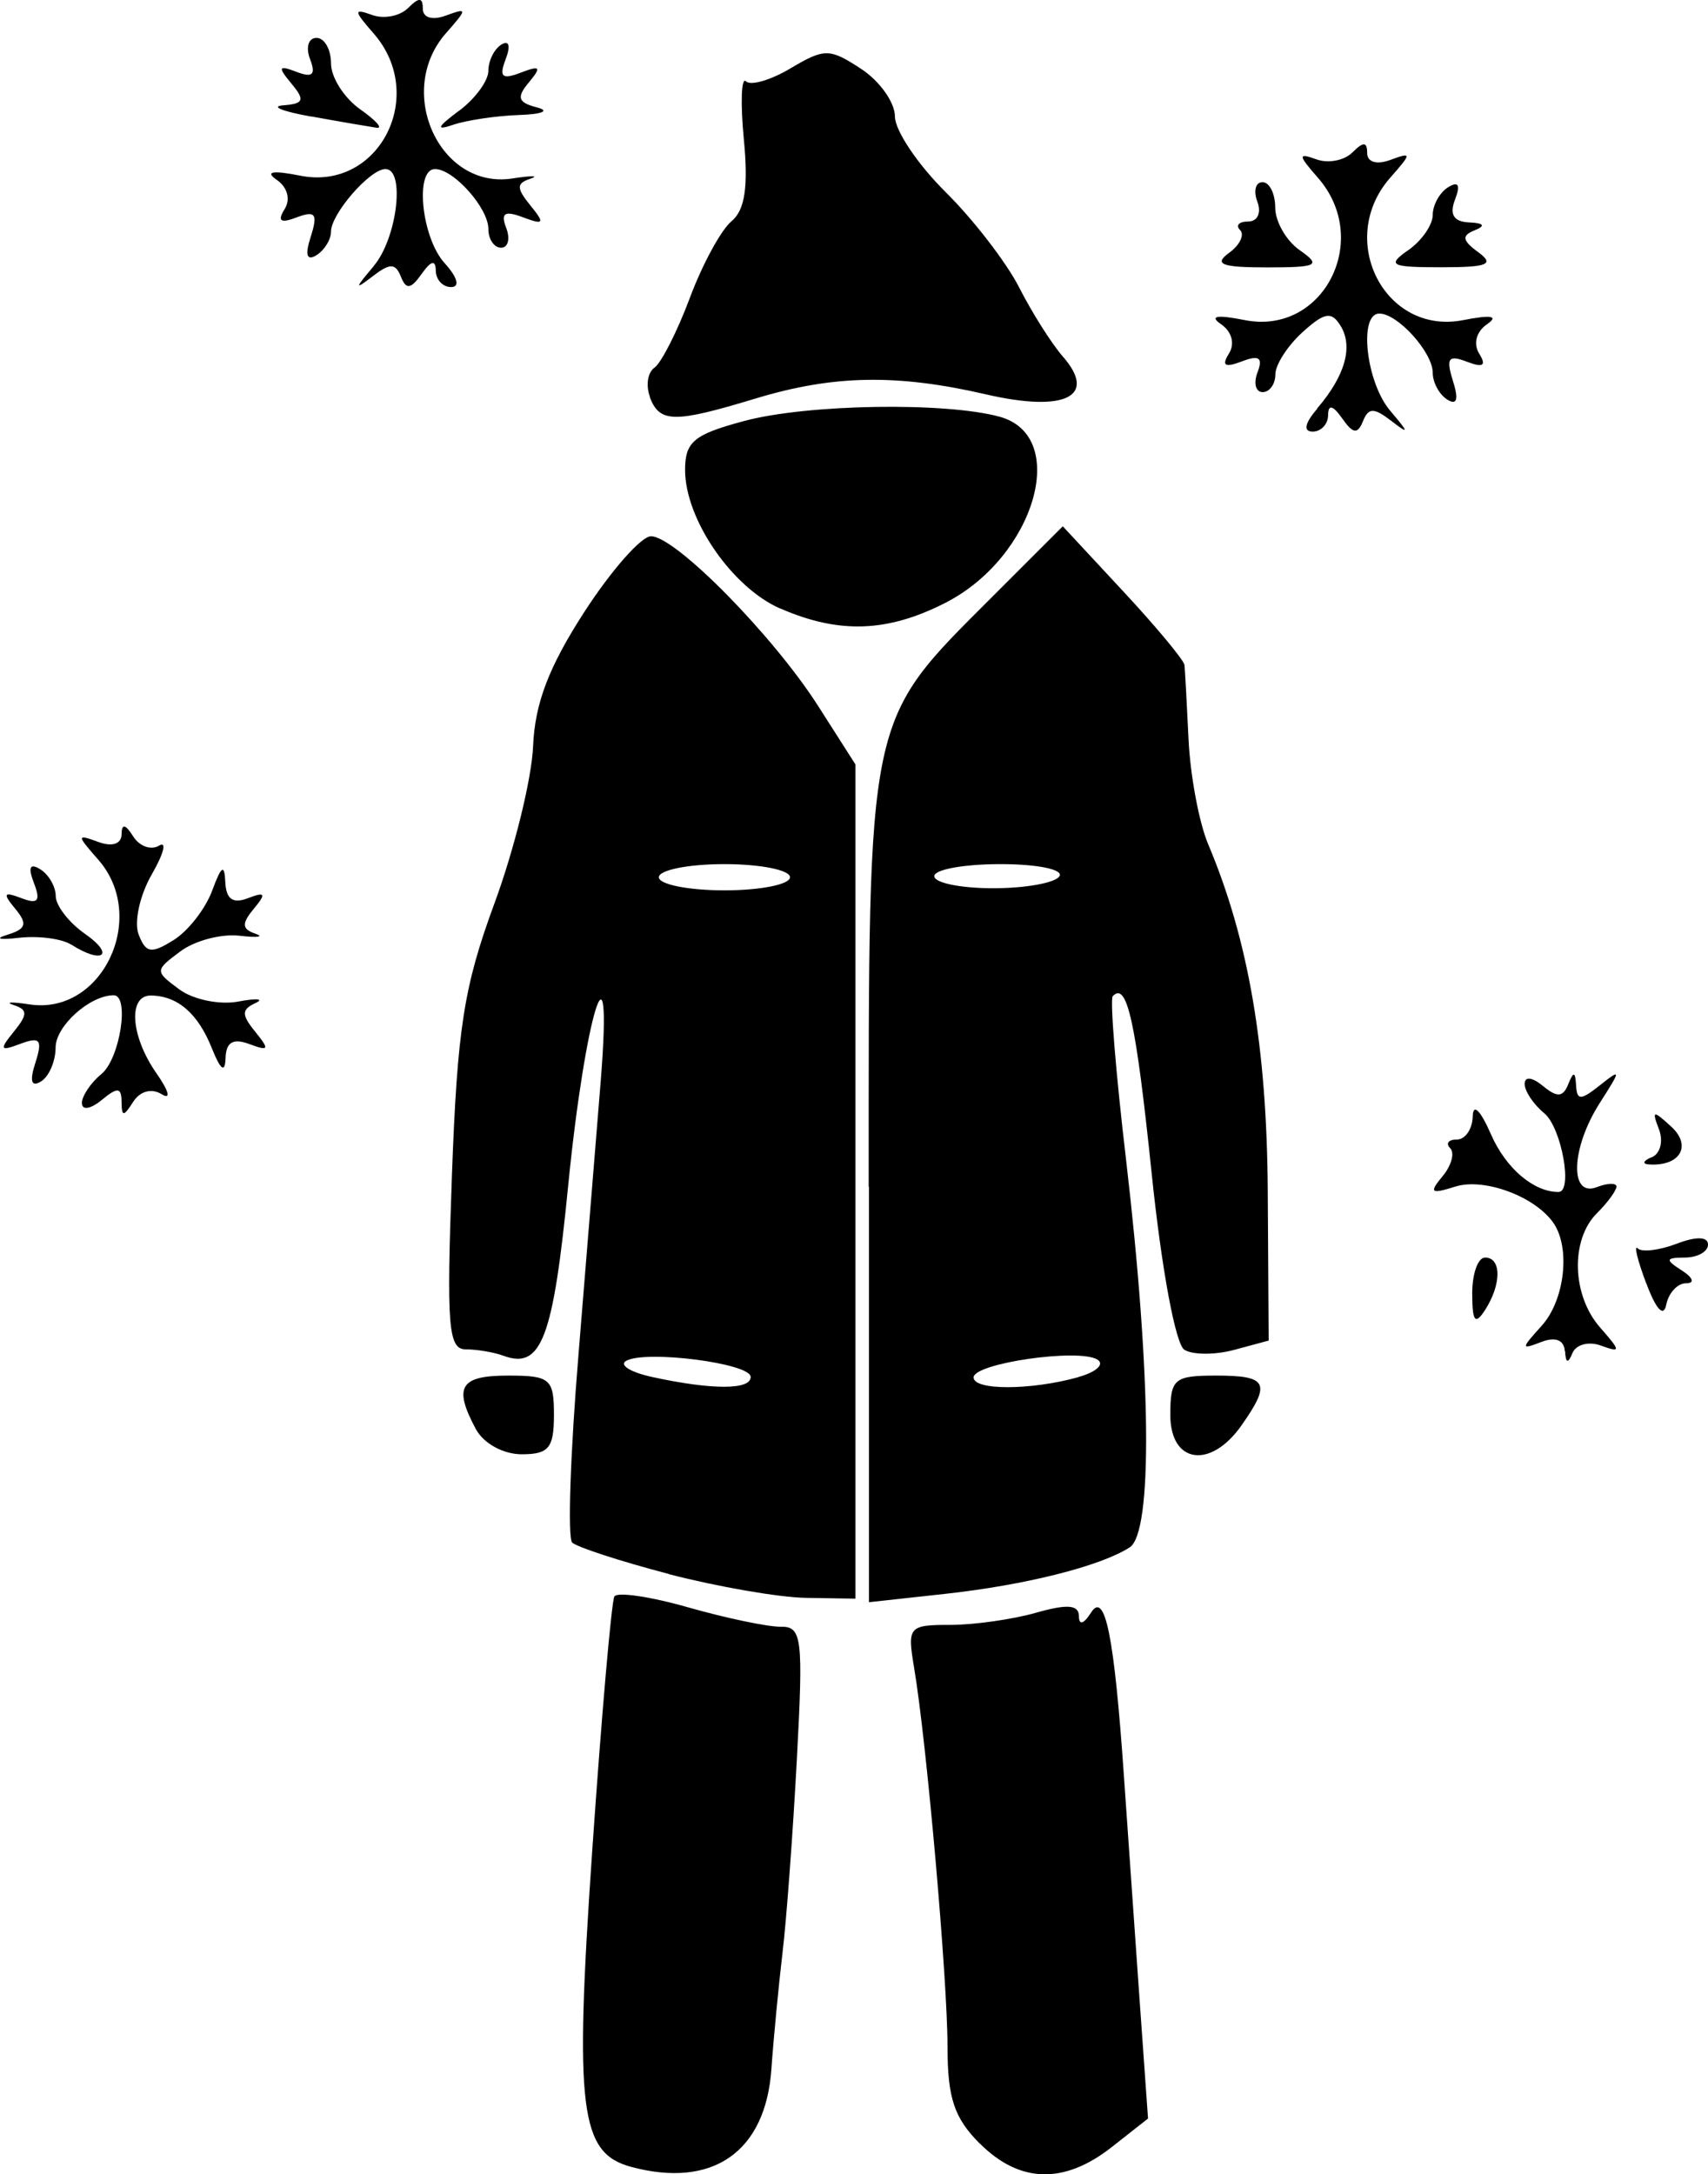 <?xml version="1.0" encoding="UTF-8"?>
<svg id="Layer_2" data-name="Layer 2" xmlns="http://www.w3.org/2000/svg" viewBox="0 0 130.24 165.78">
  <g id="svg1">
    <g id="g1">
      <path id="path5" d="M48.14,165.23c-3.93-1.05-4.34-4.37-2.98-24.13.71-10.29,1.47-19.01,1.69-19.37s2.76.01,5.65.84c2.89.82,6.05,1.48,7.03,1.47,1.63-.03,1.73.85,1.23,10.16-.3,5.6-.79,12.21-1.09,14.69-.29,2.47-.68,6.48-.85,8.9-.45,6.3-4.47,9.1-10.68,7.44h0ZM74.7,163.44c-1.94-1.94-2.45-3.48-2.45-7.39,0-5.13-1.59-23.23-2.55-28.9-.52-3.12-.41-3.25,2.76-3.25,1.82,0,4.76-.42,6.55-.93,2.35-.67,3.25-.61,3.26.25,0,.73.36.63.92-.25,1.07-1.7,1.77,1.75,2.51,12.43.27,3.85.79,11.31,1.16,16.57l.68,9.57-2.77,2.18c-3.63,2.85-7.02,2.76-10.05-.27h0ZM51.01,120.02c-3.7-.97-7.02-2.05-7.38-2.4s-.14-6.85.49-14.44c.62-7.59,1.38-16.94,1.69-20.79.95-11.96-1.19-5.04-2.48,7.97-1.15,11.72-2.05,14.08-4.93,13.02-.73-.27-2.03-.49-2.88-.49-1.34,0-1.48-1.75-1.06-13.25.41-11.23.9-14.39,3.24-20.75,1.52-4.12,2.85-9.53,2.95-12,.14-3.28,1.21-6.06,3.92-10.25,2.05-3.16,4.33-5.75,5.07-5.75,1.86,0,9.31,7.56,12.75,12.95l2.84,4.45v63.61l-3.75-.06c-2.06-.03-6.78-.85-10.48-1.81h0ZM57.24,104.99c0-1.04-8.02-2.07-9.5-1.22-.55.32.35.87,2,1.23,4.56.99,7.5.99,7.5,0h0ZM60.24,66.89c0-.55-2.25-1-5-1s-5,.45-5,1,2.25,1,5,1,5-.45,5-1ZM66.24,90.49c0-36.38-.22-35.34,9.42-44.98l5.38-5.38,4.6,4.95c2.53,2.72,4.64,5.26,4.68,5.63.04.37.18,2.92.31,5.67s.8,6.35,1.5,8c3.07,7.28,4.47,15.44,4.54,26.42l.07,11.42-2.63.71c-1.45.39-3.16.39-3.8-.01-.67-.41-1.74-6.17-2.49-13.43-1.21-11.64-1.88-14.67-2.97-13.53-.22.23.23,5.82,1.01,12.42,1.94,16.55,2.05,28.47.28,29.61-2.24,1.44-7.98,2.88-14.13,3.55l-5.75.63v-31.68ZM82.23,105c1.37-.38,2.02-.98,1.45-1.33-1.42-.88-9.44.28-9.44,1.36,0,1,4.35.99,7.99-.02h0ZM80.79,66.81c.31-.51-1.68-.92-4.49-.92s-5.06.41-5.06.92,2.02.92,4.49.92,4.75-.41,5.06-.92ZM36.28,108.96c-1.72-3.21-1.2-4.07,2.46-4.07,3.22,0,3.5.24,3.5,3,0,2.52-.39,3-2.46,3-1.41,0-2.91-.83-3.5-1.93ZM89.24,107.89c0-2.76.28-3,3.5-3,3.91,0,4.2.56,1.94,3.78-2.36,3.38-5.44,2.94-5.44-.78ZM119.32,103.03c-.05-.85-.71-1.12-1.77-.71-1.59.61-1.59.54,0-1.22,1.75-1.93,2.22-5.88.93-7.81-1.37-2.04-5.3-3.51-7.51-2.81-1.87.59-2.02.47-.97-.79.68-.82.94-1.78.58-2.14-.36-.36-.13-.66.51-.66s1.18-.79,1.21-1.75c.02-1.05.58-.5,1.39,1.35,1.13,2.59,3.25,4.4,5.15,4.4,1.12,0,.23-4.91-1.08-6-.83-.68-1.5-1.69-1.5-2.24,0-.59.58-.52,1.4.16,1.08.89,1.52.86,1.92-.13.4-1,.54-.99.6.08.07,1.16.34,1.16,1.81,0,1.64-1.3,1.64-1.23,0,1.34-2.2,3.44-2.33,7.23-.23,6.42.83-.32,1.5-.33,1.5-.04s-.67,1.22-1.5,2.04c-2.02,2.02-1.9,6.25.25,8.7,1.6,1.82,1.6,1.94.06,1.38-.93-.34-1.9-.08-2.17.58-.33.82-.51.77-.56-.16h0ZM112.26,98.64c0-1.51.43-2.75.98-2.75,1.26,0,1.26,2.04,0,4-.76,1.17-.97.89-.98-1.25ZM125.53,97.86c-.67-1.78-.96-2.98-.65-2.67s1.64.15,2.96-.35c1.51-.58,2.4-.55,2.4.06,0,.54-.79.98-1.75.99-1.5.01-1.53.16-.25.98.88.57,1.01.98.32.98-.65,0-1.32.74-1.5,1.62-.2,1.01-.77.4-1.53-1.63h0ZM125.94,88.25c.66-.27.91-1.23.56-2.14-.56-1.46-.45-1.48.95-.19,1.58,1.46.65,3.02-1.7,2.87-.55-.03-.46-.28.19-.55ZM6.24,84.13c0-.55.67-1.56,1.5-2.24,1.41-1.17,2.16-6,.93-6-1.82,0-4.43,2.35-4.43,3.98,0,1.05-.5,2.21-1.11,2.59-.74.46-.89-.01-.43-1.43.56-1.75.36-2-1.14-1.44-1.56.59-1.63.46-.51-.92,1.07-1.32,1.07-1.68,0-2.03-.72-.24-.17-.26,1.23-.05,5.52.82,9.05-6.65,5.22-11.03-1.67-1.9-1.67-1.97,0-1.36,1.06.39,1.76.15,1.77-.58.01-.84.29-.79.89.16.48.76,1.36,1.07,1.97.7s.35.62-.56,2.2c-.91,1.58-1.36,3.64-1,4.57.55,1.43.96,1.5,2.67.43,1.11-.69,2.43-2.39,2.94-3.77.7-1.9.94-2.06,1-.65.06,1.3.57,1.67,1.72,1.23,1.33-.51,1.42-.36.45.81-.93,1.12-.91,1.54.11,1.89.72.25.18.32-1.2.16s-3.4.37-4.5,1.19c-1.96,1.46-1.97,1.51-.09,2.9,1.05.78,3.08,1.2,4.5.93s2.01-.21,1.3.12c-1.06.49-1.06.89,0,2.19,1.1,1.36,1.04,1.49-.46.93-1.23-.46-1.77-.15-1.81,1.06-.04,1.18-.37.94-1.05-.75-1.05-2.64-2.61-3.99-4.64-4.01-1.77-.02-1.55,3.11.42,5.93.96,1.37,1.13,2.05.39,1.59-.76-.47-1.64-.23-2.16.58-.74,1.16-.88,1.16-.89,0-.01-1.11-.31-1.13-1.52-.13-.84.69-1.5.8-1.5.24h0ZM5.43,72.03c-.72-.46-2.52-.69-4-.52-1.48.17-1.87.07-.88-.23,1.44-.44,1.57-.83.61-1.99-.97-1.17-.89-1.32.46-.81,1.27.49,1.5.23.97-1.14-.47-1.22-.31-1.55.49-1.05.64.4,1.17,1.32,1.17,2.04s1.01,2.03,2.25,2.89c2.29,1.6,1.33,2.33-1.06.81h0ZM59.51,46.41c-3.68-1.6-7.26-6.8-7.27-10.56,0-2.17.66-2.72,4.51-3.75,4.81-1.29,15.35-1.46,19.49-.32,5.37,1.49,2.67,10.71-4.16,14.19-4.41,2.25-8.1,2.38-12.57.43h0ZM100.44,31.14c2.13-2.48,2.76-4.71,1.78-6.3-.69-1.12-1.22-1.03-2.91.5-1.13,1.03-2.06,2.47-2.06,3.21s-.44,1.35-.97,1.35-.71-.68-.39-1.51c.43-1.12.12-1.34-1.2-.83-1.29.49-1.56.33-.98-.6.47-.75.22-1.67-.59-2.23-.93-.64-.35-.75,1.81-.32,5.97,1.17,9.71-6.11,5.57-10.85-1.53-1.75-1.54-1.92-.12-1.41.9.33,2.13.09,2.75-.53.83-.83,1.12-.82,1.12.05,0,.69.72.91,1.75.53,1.67-.61,1.67-.54,0,1.36-4.14,4.73-.4,12.02,5.57,10.85,2.15-.42,2.74-.32,1.81.32-.81.56-1.05,1.48-.59,2.23.57.92.31,1.1-.94.62-1.41-.54-1.6-.27-1.06,1.46.45,1.42.31,1.89-.43,1.43-.61-.38-1.11-1.3-1.11-2.05,0-1.55-2.67-4.51-4.07-4.51-1.6,0-1.01,5.24.82,7.4,1.46,1.72,1.47,1.85.1.79-1.34-1.03-1.75-1.03-2.17.02-.41,1.01-.76.96-1.58-.21-.72-1.02-1.07-1.1-1.08-.25,0,.69-.54,1.25-1.17,1.25-.74,0-.62-.63.35-1.75h0ZM49.57,30.29c-.34-.88-.19-1.89.33-2.25.52-.36,1.74-2.75,2.7-5.32.96-2.57,2.39-5.2,3.18-5.85,1.02-.85,1.29-2.61.94-6.25-.27-2.79-.19-4.78.16-4.42s1.9-.09,3.42-1c2.58-1.53,2.96-1.52,5.36.05,1.42.93,2.58,2.56,2.58,3.63s1.74,3.66,3.86,5.76,4.65,5.38,5.62,7.29,2.46,4.26,3.31,5.24c2.69,3.06.2,4.3-5.85,2.9-6.8-1.57-11.62-1.48-17.54.31-6.23,1.89-7.33,1.88-8.09-.09h0ZM28.49,20.29c1.79-2.1,2.43-7.4.9-7.4-1.18,0-4.15,3.42-4.15,4.77,0,.61-.5,1.42-1.11,1.8-.74.46-.89-.01-.43-1.43.55-1.72.35-1.99-1.06-1.46-1.25.48-1.51.3-.94-.62.47-.75.22-1.67-.59-2.23-.93-.64-.35-.75,1.81-.32,5.97,1.17,9.71-6.11,5.57-10.85-1.53-1.75-1.54-1.92-.12-1.41.9.33,2.13.09,2.75-.53.83-.83,1.12-.82,1.12.05,0,.69.72.91,1.75.53,1.67-.61,1.67-.54,0,1.36-3.88,4.44-.46,11.91,5.07,11.06,1.48-.23,2.1-.22,1.38.02-1.07.35-1.07.71,0,2.03,1.12,1.38,1.05,1.51-.56.91-1.4-.53-1.72-.33-1.28.81.32.83.14,1.51-.39,1.51s-.97-.64-.97-1.43c0-1.6-2.65-4.57-4.07-4.57-1.56,0-1.03,5.23.73,7.17.99,1.09,1.19,1.83.5,1.83-.64,0-1.16-.56-1.17-1.25-.01-.85-.36-.77-1.08.25-.83,1.17-1.18,1.21-1.58.21-.42-1.05-.83-1.05-2.17-.02-1.38,1.06-1.36.93.1-.79h0ZM93.71,19.29c.83-.6,1.21-1.39.85-1.75s-.08-.65.62-.65,1.02-.65.7-1.5c-.32-.83-.14-1.5.39-1.5s.97.87.97,1.94.84,2.53,1.87,3.25c1.66,1.16,1.38,1.31-2.52,1.31-3.43,0-4.06-.24-2.88-1.1ZM107.38,19.08c1.03-.72,1.87-1.93,1.87-2.69s.53-1.71,1.17-2.11c.79-.49.96-.18.53.94-.44,1.14-.1,1.69,1.08,1.74,1.13.05,1.27.26.42.6-1.01.4-.95.78.27,1.67,1.27.93.73,1.15-2.81,1.15-3.89,0-4.18-.15-2.52-1.31h0ZM23.74,8.89c-2.2-.39-3.16-.78-2.13-.86,1.56-.12,1.66-.4.61-1.66-1.06-1.27-.99-1.42.39-.89,1.23.47,1.49.22,1.03-.98-.34-.89-.12-1.61.49-1.61s1.11.87,1.11,1.94,1,2.64,2.22,3.5,1.78,1.49,1.25,1.41-2.77-.46-4.97-.86ZM34.99,8.46c1.24-.92,2.25-2.3,2.25-3.06s.44-1.66.99-2c.59-.36.72.09.33,1.11-.52,1.36-.28,1.58,1.15,1.03,1.49-.57,1.6-.44.62.74-.96,1.15-.84,1.53.61,1.91,1.02.26.42.52-1.37.58-1.74.06-3.99.4-5,.74-1.37.47-1.26.2.42-1.06h0Z"/>
    </g>
  </g>
</svg>